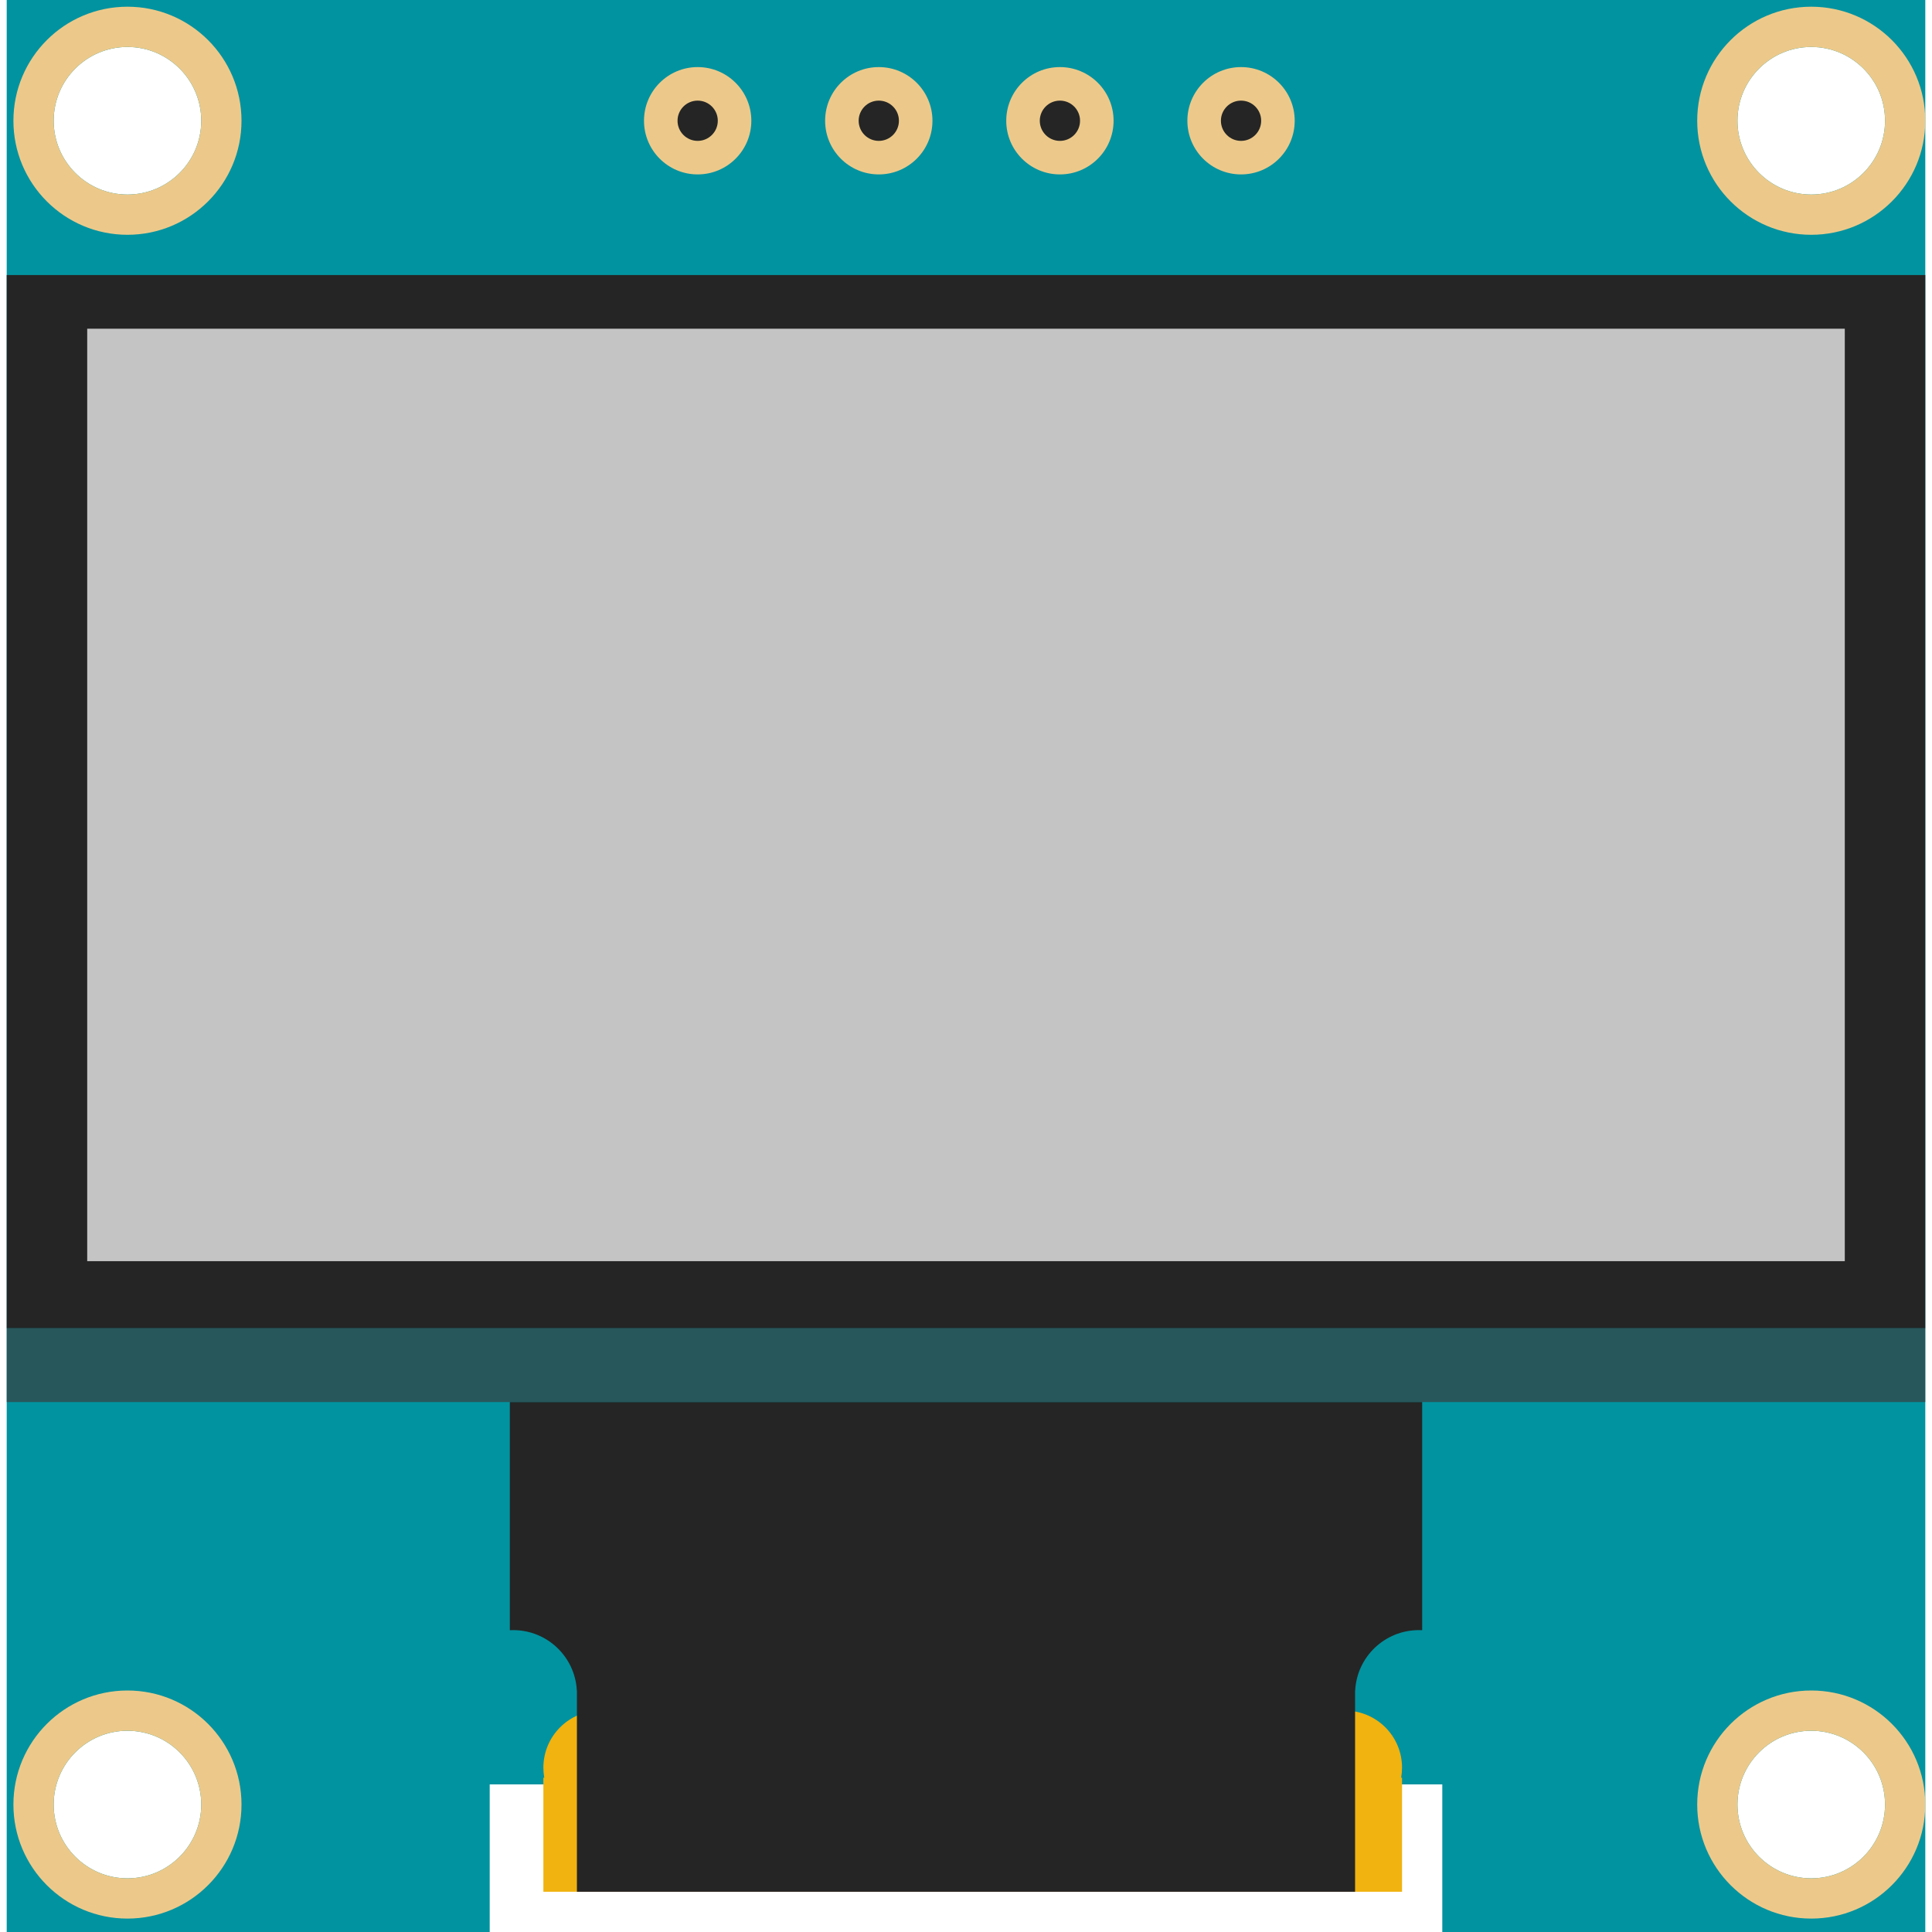 <svg width="500" height="500" viewBox="0 0 286 288" fill="none" xmlns="http://www.w3.org/2000/svg">
<path fill-rule="evenodd" clip-rule="evenodd" d="M286 0H0V288H72V266H214V288H286V0ZM18 29C24.075 29 29 24.075 29 18C29 11.925 24.075 7 18 7C11.925 7 7 11.925 7 18C7 24.075 11.925 29 18 29ZM29 269C29 275.075 24.075 280 18 280C11.925 280 7 275.075 7 269C7 262.925 11.925 258 18 258C24.075 258 29 262.925 29 269ZM269 29C275.075 29 280 24.075 280 18C280 11.925 275.075 7 269 7C262.925 7 258 11.925 258 18C258 24.075 262.925 29 269 29ZM280 269C280 275.075 275.075 280 269 280C262.925 280 258 275.075 258 269C258 262.925 262.925 258 269 258C275.075 258 280 262.925 280 269Z" fill="#0193A0"/>
<path fill-rule="evenodd" clip-rule="evenodd" d="M18 286C27.389 286 35 278.389 35 269C35 259.611 27.389 252 18 252C8.611 252 1 259.611 1 269C1 278.389 8.611 286 18 286ZM18 280C24.075 280 29 275.075 29 269C29 262.925 24.075 258 18 258C11.925 258 7 262.925 7 269C7 275.075 11.925 280 18 280Z" fill="#ECC98A"/>
<path fill-rule="evenodd" clip-rule="evenodd" d="M269 286C278.389 286 286 278.389 286 269C286 259.611 278.389 252 269 252C259.611 252 252 259.611 252 269C252 278.389 259.611 286 269 286ZM269 280C275.075 280 280 275.075 280 269C280 262.925 275.075 258 269 258C262.925 258 258 262.925 258 269C258 275.075 262.925 280 269 280Z" fill="#ECC98A"/>
<path fill-rule="evenodd" clip-rule="evenodd" d="M18 35C27.389 35 35 27.389 35 18C35 8.611 27.389 1 18 1C8.611 1 1 8.611 1 18C1 27.389 8.611 35 18 35ZM18 29C24.075 29 29 24.075 29 18C29 11.925 24.075 7 18 7C11.925 7 7 11.925 7 18C7 24.075 11.925 29 18 29Z" fill="#ECC98A"/>
<path fill-rule="evenodd" clip-rule="evenodd" d="M269 35C278.389 35 286 27.389 286 18C286 8.611 278.389 1 269 1C259.611 1 252 8.611 252 18C252 27.389 259.611 35 269 35ZM269 29C275.075 29 280 24.075 280 18C280 11.925 275.075 7 269 7C262.925 7 258 11.925 258 18C258 24.075 262.925 29 269 29Z" fill="#ECC98A"/>
<path d="M103 26C107.418 26 111 22.418 111 18C111 13.582 107.418 10 103 10C98.582 10 95 13.582 95 18C95 22.418 98.582 26 103 26Z" fill="#ECC98A"/>
<path d="M103 21C104.657 21 106 19.657 106 18C106 16.343 104.657 15 103 15C101.343 15 100 16.343 100 18C100 19.657 101.343 21 103 21Z" fill="#252525"/>
<path d="M130 26C134.418 26 138 22.418 138 18C138 13.582 134.418 10 130 10C125.582 10 122 13.582 122 18C122 22.418 125.582 26 130 26Z" fill="#ECC98A"/>
<path d="M130 21C131.657 21 133 19.657 133 18C133 16.343 131.657 15 130 15C128.343 15 127 16.343 127 18C127 19.657 128.343 21 130 21Z" fill="#252525"/>
<path d="M157 26C161.418 26 165 22.418 165 18C165 13.582 161.418 10 157 10C152.582 10 149 13.582 149 18C149 22.418 152.582 26 157 26Z" fill="#ECC98A"/>
<path d="M157 21C158.657 21 160 19.657 160 18C160 16.343 158.657 15 157 15C155.343 15 154 16.343 154 18C154 19.657 155.343 21 157 21Z" fill="#252525"/>
<path d="M184 26C188.418 26 192 22.418 192 18C192 13.582 188.418 10 184 10C179.582 10 176 13.582 176 18C176 22.418 179.582 26 184 26Z" fill="#ECC98A"/>
<path d="M184 21C185.657 21 187 19.657 187 18C187 16.343 185.657 15 184 15C182.343 15 181 16.343 181 18C181 19.657 182.343 21 184 21Z" fill="#252525"/>
<path d="M286 41H0V198H286V41Z" fill="#252525"/>
<path d="M286 198H0V209H286V198Z" fill="#3C3C3C" fill-opacity="0.68"/>
<path fill-rule="evenodd" clip-rule="evenodd" d="M88.5 255C83.806 255 80 258.806 80 263.5C80 264.012 80.045 264.513 80.132 265H80V282H208V265H207.868C207.955 264.513 208 264.012 208 263.5C208 258.806 204.194 255 199.5 255H88.5Z" fill="#F0B310"/>
<path fill-rule="evenodd" clip-rule="evenodd" d="M143 209H75V243.013C75.166 243.004 75.332 243 75.5 243C80.579 243 84.727 246.986 84.987 252H85V282H201V252H201.013C201.273 246.986 205.421 243 210.5 243C210.668 243 210.834 243.004 211 243.013V209H143Z" fill="#252525"/>
<path d="M274 49H12V188H274V49Z" fill="#C4C4C4"/>
</svg>
